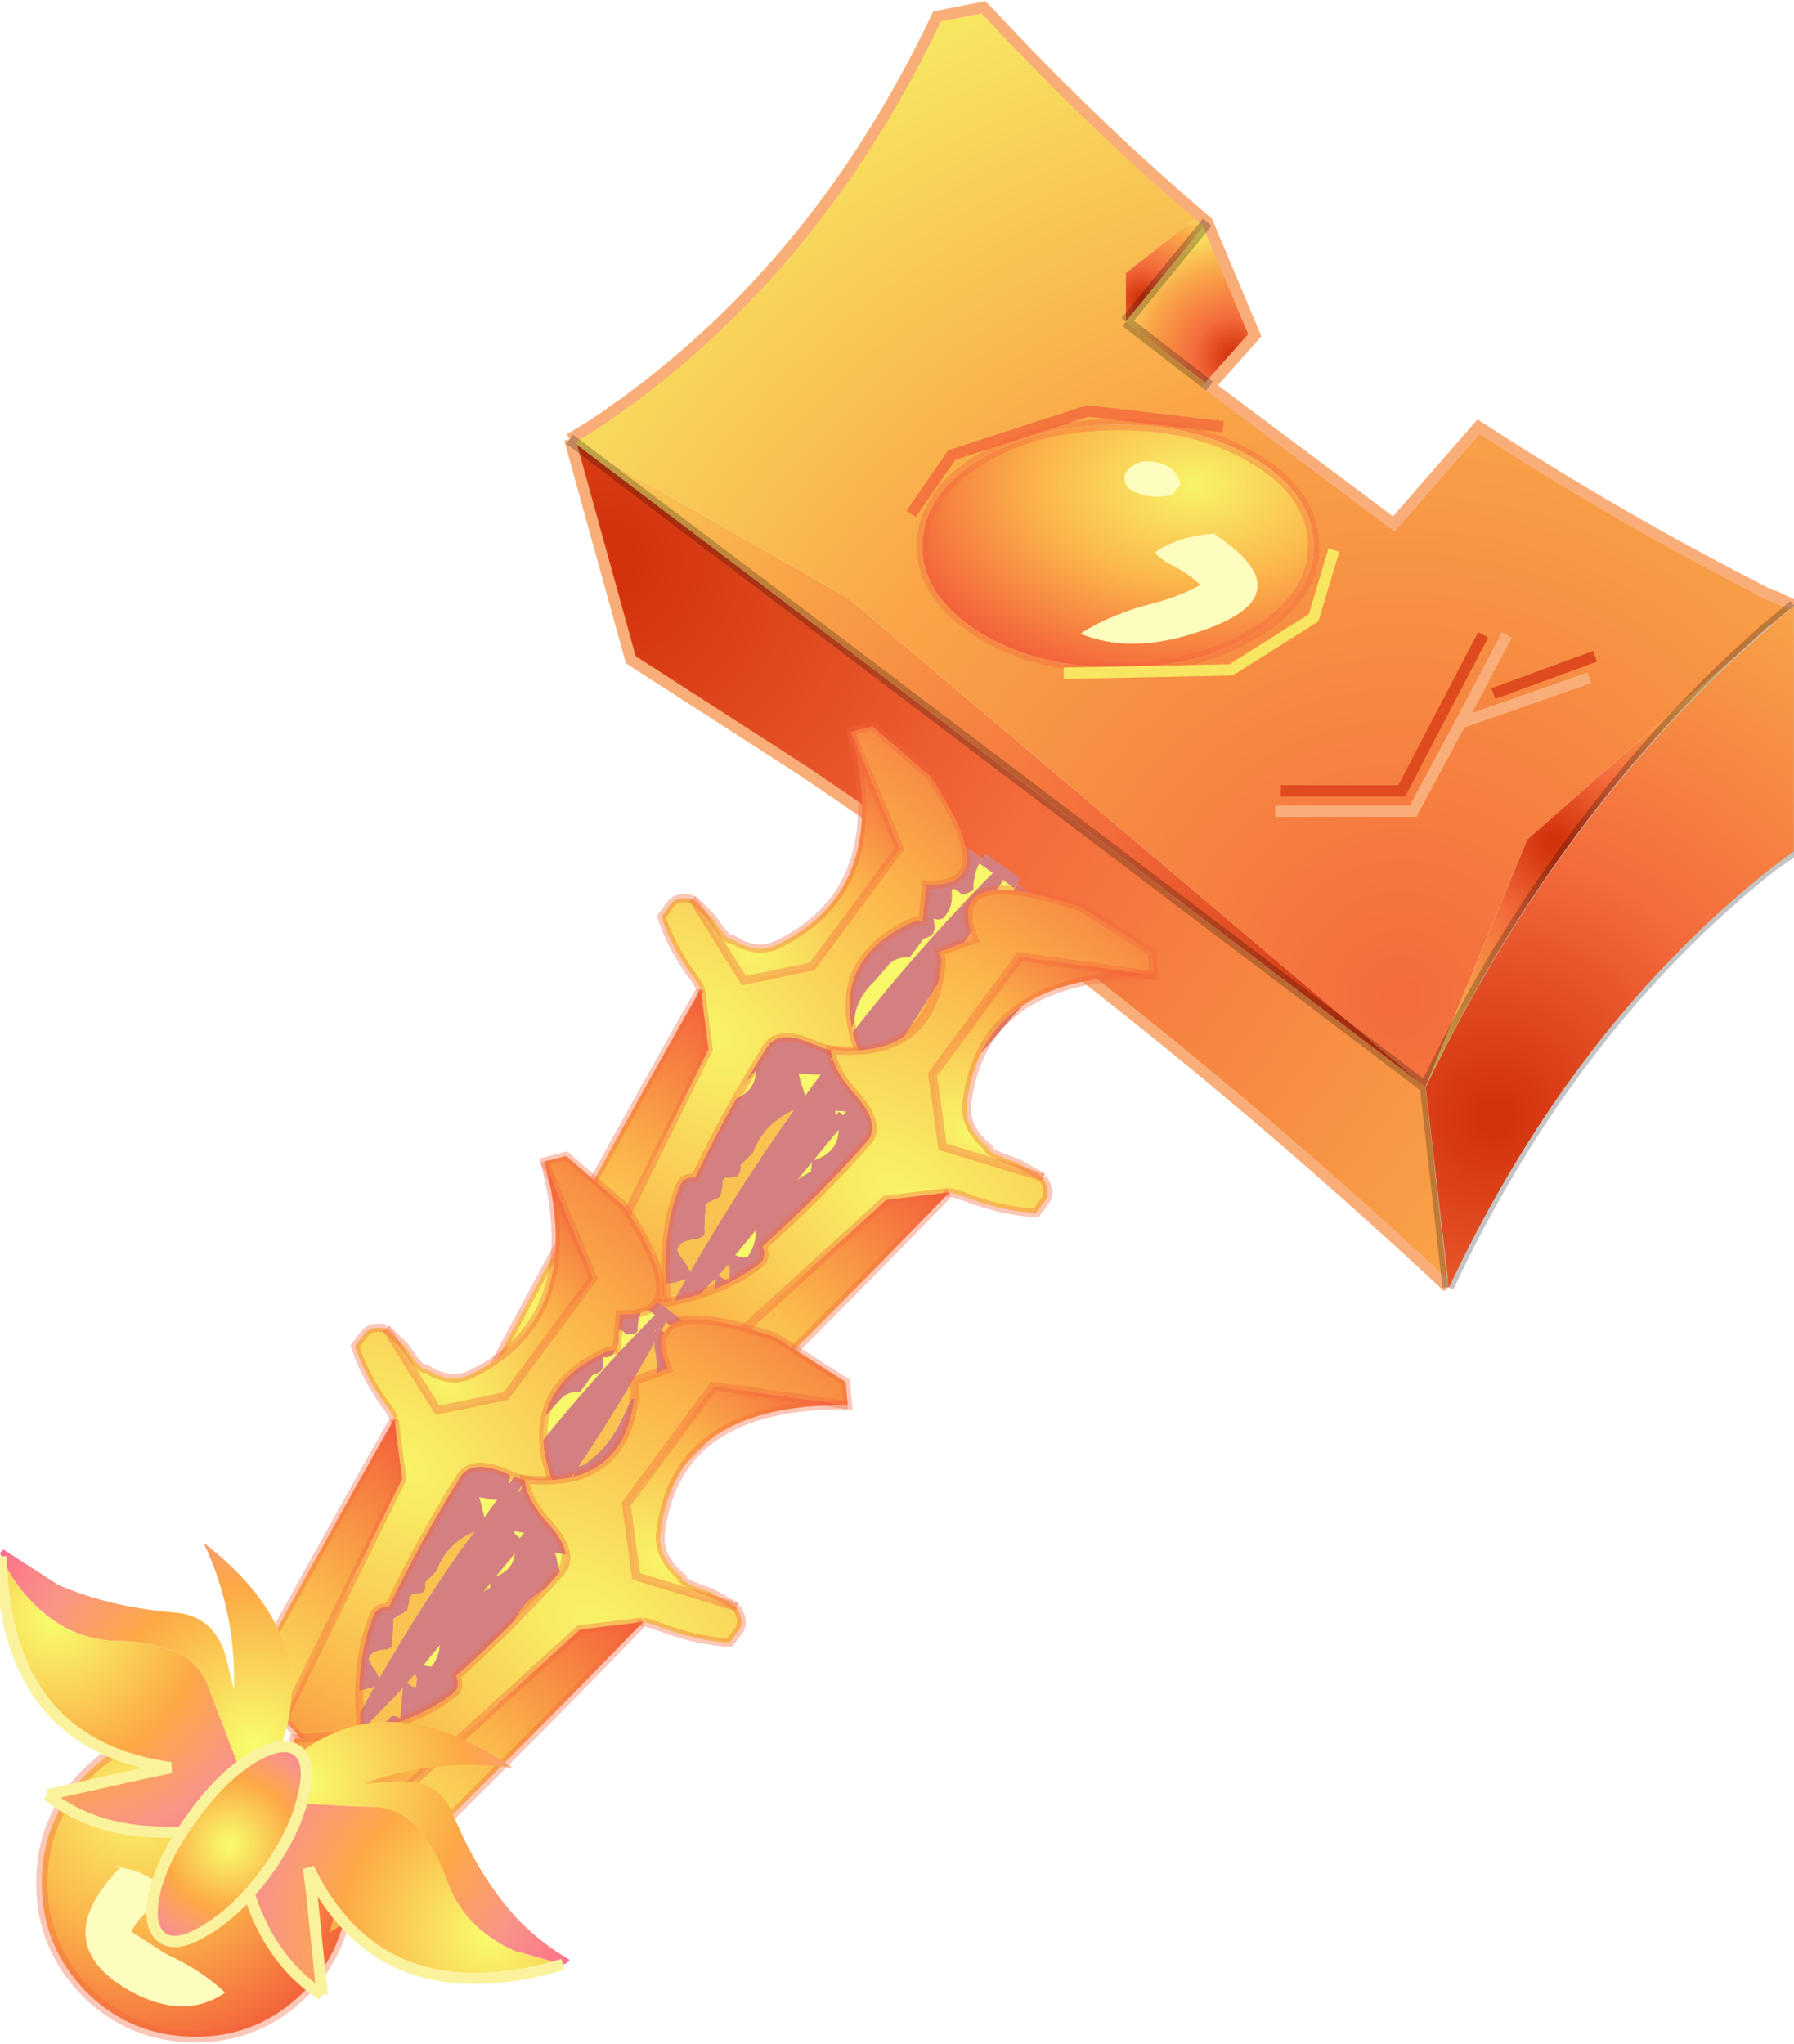 <svg width="79" height="90" viewBox="304.3 136.1 79.35 89.75" xmlns="http://www.w3.org/2000/svg" xmlns:xlink="http://www.w3.org/1999/xlink"><defs><radialGradient id="a" cx="0" cy="0" r="819.2" gradientTransform="translate(366.25 179.85) scale(.06)" gradientUnits="userSpaceOnUse"><stop stop-color="#f46b3c" offset=".004"/><stop stop-color="#f9a648" offset=".569"/><stop stop-color="#f8ec64" offset="1"/></radialGradient><radialGradient id="b" cx="0" cy="0" r="819.2" gradientTransform="matrix(-.017 0 0 .011 357.1 157.2)" gradientUnits="userSpaceOnUse"><stop stop-color="#f8f468" offset="0"/><stop stop-color="#fbb64b" offset=".486"/><stop stop-color="#f35f3a" offset="1"/></radialGradient><radialGradient id="c" cx="0" cy="0" r="819.2" gradientTransform="matrix(.061 0 0 .061 331 160.55)" gradientUnits="userSpaceOnUse"><stop stop-color="#d3330c" offset=".027"/><stop stop-color="#f46b3c" offset=".435"/><stop stop-color="#f9a648" offset="1"/></radialGradient><radialGradient id="d" cx="0" cy="0" r="819.2" gradientTransform="translate(366.25 179.85) scale(.06)" gradientUnits="userSpaceOnUse"><stop stop-color="#d3330c" offset=".027"/><stop stop-color="#f46b3c" offset=".302"/><stop stop-color="#f9a648" offset=".678"/><stop stop-color="#f8ea63" offset="1"/></radialGradient><radialGradient id="e" cx="0" cy="0" r="819.2" gradientTransform="matrix(.006 0 0 .006 354.8 149)" gradientUnits="userSpaceOnUse"><stop stop-color="#d3330c" offset=".027"/><stop stop-color="#f46b3c" offset=".302"/><stop stop-color="#f9a648" offset=".678"/><stop stop-color="#f8ea63" offset="1"/></radialGradient><radialGradient id="f" cx="0" cy="0" r="819.2" gradientTransform="translate(358.85 151.55) scale(.007)" gradientUnits="userSpaceOnUse"><stop stop-color="#d3330c" offset=".027"/><stop stop-color="#f46b3c" offset=".302"/><stop stop-color="#f9a648" offset=".678"/><stop stop-color="#f8ea63" offset="1"/></radialGradient><radialGradient id="g" cx="0" cy="0" r="819.2" gradientTransform="matrix(.015 0 0 .015 373 173.05)" gradientUnits="userSpaceOnUse"><stop stop-color="#d3330c" offset=".027"/><stop stop-color="#f46b3c" offset=".302"/><stop stop-color="#f9a648" offset=".678"/><stop stop-color="#f8ea63" offset="1"/></radialGradient><radialGradient id="h" cx="0" cy="0" r="819.2" gradientTransform="translate(-4.25 6.25) scale(.027)" gradientUnits="userSpaceOnUse"><stop stop-color="#d3330c" offset=".027"/><stop stop-color="#f46b3c" offset=".435"/><stop stop-color="#f9a648" offset="1"/></radialGradient><radialGradient id="i" cx="0" cy="0" r="819.2" gradientTransform="matrix(-.054 0 0 .034 -1.8 -1.8)" gradientUnits="userSpaceOnUse"><stop stop-color="#f8f468" offset="0"/><stop stop-color="#fbb64b" offset=".486"/><stop stop-color="#f35f3a" offset="1"/></radialGradient><radialGradient id="j" cx="0" cy="0" r="819.2" gradientTransform="matrix(-.042 0 0 .026 .55 17.7)" gradientUnits="userSpaceOnUse"><stop stop-color="#f8f468" offset="0"/><stop stop-color="#fbb64b" offset=".486"/><stop stop-color="#f35f3a" offset="1"/></radialGradient><radialGradient id="k" cx="0" cy="0" r="819.2" gradientTransform="matrix(-.028 0 0 .018 -2.55 -7.1)" gradientUnits="userSpaceOnUse"><stop stop-color="#f8f468" offset="0"/><stop stop-color="#fbb64b" offset=".486"/><stop stop-color="#f35f3a" offset="1"/></radialGradient><radialGradient id="l" cx="0" cy="0" r="819.2" gradientTransform="translate(310.3 215.6) scale(.014)" gradientUnits="userSpaceOnUse"><stop stop-color="#f8f468" offset="0"/><stop stop-color="#fbb64b" offset=".486"/><stop stop-color="#f35f3a" offset="1"/></radialGradient><radialGradient id="m" cx="0" cy="0" r="819.2" gradientTransform="rotate(.689 -19946.166 45048.822) scale(.01)" gradientUnits="userSpaceOnUse"><stop stop-color="#fff" offset="0"/><stop stop-color="#fff" stop-opacity="0" offset="1"/></radialGradient><radialGradient id="n" cx="0" cy="0" r="819.2" gradientTransform="rotate(-54.017 366.705 -203.013) scale(.017)" gradientUnits="userSpaceOnUse"><stop stop-color="#f8fe6d" offset="0"/><stop stop-color="#fca945" offset=".506"/><stop stop-color="#f89587" offset=".78"/><stop stop-color="#fd758a" offset=".988"/></radialGradient><radialGradient id="o" cx="0" cy="0" r="819.2" gradientTransform="matrix(.009 -.013 .013 .009 306.7 207.25)" gradientUnits="userSpaceOnUse"><stop stop-color="#f8fe6d" offset="0"/><stop stop-color="#fca945" offset=".506"/><stop stop-color="#f89587" offset=".78"/><stop stop-color="#fd758a" offset=".988"/></radialGradient><radialGradient id="p" cx="0" cy="0" r="819.2" gradientTransform="rotate(-54.01 360.733 -199.238) scale(.011)" gradientUnits="userSpaceOnUse"><stop stop-color="#a3e2fa" offset=".322"/><stop stop-color="#d2fcf9" offset=".6"/><stop stop-color="#d6fef8" offset="1"/></radialGradient><radialGradient id="q" cx="0" cy="0" r="819.2" gradientTransform="matrix(.01 -.014 -.014 -.01 317.7 214.6)" gradientUnits="userSpaceOnUse"><stop stop-color="#f8fe6d" offset="0"/><stop stop-color="#fca945" offset=".506"/><stop stop-color="#f89587" offset=".78"/><stop stop-color="#fd758a" offset=".988"/></radialGradient><radialGradient id="r" cx="0" cy="0" r="819.2" gradientTransform="matrix(.009 -.013 -.013 -.009 325.95 221.25)" gradientUnits="userSpaceOnUse"><stop stop-color="#f8fe6d" offset="0"/><stop stop-color="#fca945" offset=".506"/><stop stop-color="#f89587" offset=".78"/><stop stop-color="#fd758a" offset=".988"/></radialGradient><radialGradient id="s" cx="0" cy="0" r="819.2" gradientTransform="matrix(.006 -.009 -.009 -.006 322.6 218.9)" gradientUnits="userSpaceOnUse"><stop stop-color="#a3e2fa" offset=".322"/><stop stop-color="#d2fcf9" offset=".6"/><stop stop-color="#d6fef8" offset="1"/></radialGradient><radialGradient id="t" cx="0" cy="0" r="819.2" gradientTransform="rotate(-144.002 192.534 57.592) scale(.007)" gradientUnits="userSpaceOnUse"><stop stop-color="#f8fe6d" offset="0"/><stop stop-color="#fca945" offset=".506"/><stop stop-color="#f89587" offset=".78"/><stop stop-color="#fd758a" offset=".988"/></radialGradient><filter id="v"><feColorMatrix in="SourceGraphic" result="cxform" values="0.801 0.0 0.0 0.0 0.0 0.0 0.801 0.0 0.0 0.0 0.0 0.0 0.801 0.0 0.0 0.0 0.0 0.0 1.0 0.0"/><feComposite in2="SourceGraphic" operator="in" result="color-xform"/></filter><filter id="y"><feColorMatrix in="SourceGraphic" result="cxform" values="0.77 0.0 0.0 0.0 0.23 0.0 0.77 0.0 0.0 0.0 0.0 0.0 0.77 0.0 0.23 0.0 0.0 0.0 1.0 0.0"/><feComposite in2="SourceGraphic" operator="in" result="color-xform"/></filter><filter id="A"><feColorMatrix in="SourceGraphic" result="cxform" values="0.77 0.0 0.0 0.0 0.23 0.0 0.77 0.0 0.0 0.0 0.0 0.0 0.77 0.0 0.23 0.0 0.0 0.0 1.0 0.0"/><feComposite in2="SourceGraphic" operator="in" result="color-xform"/></filter><filter id="C"><feColorMatrix in="SourceGraphic" result="cxform" values="0.77 0.0 0.0 0.0 0.23 0.0 0.77 0.0 0.0 0.0 0.0 0.0 0.77 0.0 0.23 0.0 0.0 0.0 1.0 0.0"/><feComposite in2="SourceGraphic" operator="in" result="color-xform"/></filter><filter id="D"><feColorMatrix in="SourceGraphic" result="cxform" values="0.77 0.0 0.0 0.0 0.23 0.0 0.77 0.0 0.0 0.0 0.0 0.0 0.77 0.0 0.23 0.0 0.0 0.0 1.0 0.0"/><feComposite in2="SourceGraphic" operator="in" result="color-xform"/></filter><g id="u"><path d="m329.5 155.2 1.05-.65q9.7-6.45 15.2-18.05l2.05-.4.3.3q4.35 4.7 9.25 8.9l-3.25 2.55V150l3.7 2.85 8.15 6.1 3.75-4.3q6.2 4.05 13 7.5h.1l.85.4-.95.8-.15.1-1.65 1.5-9.05 7.95-4.5 10.95-25.5-21.6-12.35-7.05m28.9-.55-6-.7-6 1.95-1.8 2.6 1.8-2.6 6-1.95 6 .7m-13.3 5.3q0 2.2 2.55 3.8 2.5 1.55 6.15 1.55 3.55 0 6.05-1.55 2.55-1.6 2.55-3.8 0-2.3-2.55-3.85-2.5-1.55-6.05-1.55-3.65 0-6.15 1.55-2.55 1.55-2.55 3.85m18.2.15-.9 3-3.65 2.3-7.4.15 7.4-.15 3.65-2.3.9-3m7.65 3.75-2.05 3.9-2.1 3.9h-6.1 6.1l2.1-3.9 2.05-3.9m-1.05 0-3.6 6.9h-5.35 5.35l3.6-6.9m4.95.95-4.5 1.65 4.5-1.65m-.25.95-5.7 2 5.7-2" fill="url(#a)"/><path d="M345.1 159.95q0-2.3 2.55-3.85 2.5-1.55 6.15-1.55 3.55 0 6.05 1.55 2.55 1.55 2.55 3.85 0 2.2-2.55 3.8-2.5 1.55-6.05 1.55-3.65 0-6.15-1.55-2.55-1.6-2.55-3.8m12.65-.55q-1.4.15-2.35.8.2.3.8.6.7.35 1.2.85-.9.5-2.05.8-1.95.5-3.25 1.35 2.2.9 5.1-.05 5-1.6.8-4.35l.25-.05-.5.05m-2.45-3.2h-.5q-1.1.4-.6 1.15.8.55 1.95.3l.35-.45q-.15-.85-1.2-1" fill="url(#b)"/><path d="M368.35 192.7q-7.55-7.05-15.25-13.1-6.6-5.25-13.3-9.75l-7.6-4.9-2.7-9.75 37.85 28.65 1 8.85" fill="url(#c)"/><path d="m329.5 155.2 12.35 7.05 25.5 21.6-37.85-28.65" fill="url(#d)"/><path d="m357.35 145.3.35.3-3.6 4.4v-2.15l3.25-2.55" fill="url(#e)"/><path d="m357.7 145.6 2.1 5-2 2.25-3.7-2.85 3.6-4.4" fill="url(#f)"/><path d="M355.3 156.2q1.05.15 1.2 1l-.35.45q-1.15.25-1.95-.3-.5-.75.6-1.15h.5m2.45 3.2.5-.05-.25.05q4.2 2.75-.8 4.35-2.9.95-5.1.05 1.3-.85 3.25-1.35 1.15-.3 2.05-.8-.5-.5-1.2-.85-.6-.3-.8-.6.95-.65 2.35-.8" fill="#fdfdbd"/><path d="m367.35 183.85 4.5-10.95 9.05-7.95q-8.25 7.8-13.55 18.9" fill="url(#g)"/><path d="m329.5 155.2 1.05-.65q9.7-6.45 15.2-18.05l2.05-.4.3.3q4.35 4.7 9.25 8.9l.35.3 2.1 5-2 2.25 8.15 6.1 3.75-4.3q6.2 4.05 13 7.5h.1l.85.4m-15.3 30.15q-7.55-7.05-15.25-13.1-6.6-5.25-13.3-9.75l-7.6-4.9-2.7-9.75" fill="none" stroke="#f9ae79" stroke-width=".5"/><path d="m344.6 158.5 1.8-2.6 6-1.95 6 .7" fill="none" stroke="#f4763e" stroke-width=".5"/><path d="M345.1 159.95q0 2.2 2.55 3.8 2.5 1.55 6.15 1.55 3.55 0 6.05-1.55 2.55-1.6 2.55-3.8 0-2.3-2.55-3.85-2.5-1.55-6.05-1.55-3.65 0-6.15 1.55-2.55 1.55-2.55 3.85" fill="none" stroke="#f3653b" stroke-opacity=".361" stroke-width=".5"/><path d="m354.1 150 3.6-4.4m-3.6 4.4 3.7 2.85" fill="none" stroke="#000" stroke-opacity=".231" stroke-width=".5"/><path d="m351.35 165.55 7.4-.15 3.65-2.3.9-3" fill="none" stroke="#f8e561" stroke-width=".5"/><path d="M360.7 171.65h6.1l2.1-3.9 2.05-3.9m-2.05 3.9 5.7-2" fill="none" stroke="#f9ae79" stroke-width=".5"/><path d="M383.65 162.55v10.85l-.95.65q-8.9 7.05-14.35 18.65m12.55-27.75 1.65-1.5.15-.1.95-.8m-16.3 21.3 1 8.85m-38.85-37.5 37.85 28.65q5.3-11.1 13.55-18.9" fill="none" stroke="#000" stroke-opacity=".231" stroke-width=".5"/><path d="M360.95 170.75h5.35l3.6-6.9m.45 2.6 4.5-1.65" fill="none" stroke="#e04a1f" stroke-width=".5"/></g><g id="x"><path d="m335.25 195.7.25.15q2.4-4.4 5.1-8.3l.6-.85.25-.35q-1.7.55-2.25 2.05l-.55.55v.2l-.05.15-.1.15-.35.05h-.2l-.1.15v.25l-.1.45-.65.3-.05 1.4-.25.15-.35.05q-.45.05-.6.45l.15.3.25.35.3.55-.85.25q-.8.05-1 .5v.2l.55.85m10.8-21.55-.45.75-4.9 7.65.8.4.75-2.25.45-.05q1.15-.85 1.75-2.2l.5-1 .5-.05.25.05q.7-1.1.35-2.55l-.05-.4.05-.3.05-.05h-.05m-11.7 16.3-.45.5-.35.35-1.75 1.85.2.15q.05-.1.15-.1l.5-.05h.3l.35-.35.45.1.15-1.75.15.05.25.15.2.1.05-.5-.2-.5" fill="#fac251"/><path d="m335.25 195.7-.55-.85v-.2q.2-.45 1-.5l.85-.25-.3-.55-.25-.35-.15-.3q.15-.4.6-.45l.35-.05.25-.15.05-1.4.65-.3.1-.45v-.25l.1-.15h.2l.35-.05.1-.15.05-.15v-.2l.55-.55q.55-1.5 2.25-2.05l.15-.15-.35-1.2v-.1l.65.05h.25q.6-.35.55-1.1l.05-.3q.85-.3.95-1.1.1-.9.9-1.65l.6-.7q.3-.35.95-.35l.6-.8.25-.1.15-.1.05-.1.05-.15-.05-.45.2.05.2-.05q.45-.45.4-1.1-.05-.4.35-.05l.1.1.3-.1.2-.1q0-.85.4-1.4l-2.1-1.55-.35.6-.75-.5-.05.1v.1l-.05.05-.05.3.05.4q.35 1.45-.35 2.55l-.25-.05-.5.05-.5 1q-.6 1.35-1.75 2.2l-.45.05-.75 2.25-.8-.4-1.15 1.55q.3 1.7-1.15 2.2l-.05.45-1.4 1-1.05 1.1q.15 1.05-.5 1.8l-.5-.05-.55-.2v.05l.2.5-.05.5-.2-.1-.25-.15-.15-.05-.15 1.75-.45-.1-.35.35h-.3l-.5.05q-.1 0-.15.1l3.25 2.4" fill="#d58080"/><path d="M341.6 186.2q3.95-5.55 8.6-10.2l-.85-.6q-.4.55-.4 1.4l-.2.1-.3.1-.1-.1q-.4-.35-.35.05.05.65-.4 1.1l-.2.05-.2-.05.05.45-.05.15-.05.1-.15.1-.25.1-.6.8q-.65 0-.95.35l-.6.7q-.8.75-.9 1.65-.1.8-.95 1.1l-.05.3q.05.75-.55 1.1h-.25l-.65-.05v.1l.35 1.2m5.65-12.35-.75-.55-.2.45-.15.2.75.5.35-.6m-1.15.2-.05.1h.05v-.1m-6.55 10.05-5.2 6.3.55.2.5.05q.65-.75.5-1.8l1.05-1.1 1.4-1 .05-.45q1.45-.5 1.15-2.2" fill="#f8f86a"/><path d="m341.45 186.35-.25.35-.6.85q-2.7 3.9-5.1 8.3l-.25-.15m6.35-9.5q3.95-5.55 8.6-10.2l-.85-.6m-2.1-1.55-.75-.55-.2.45-.15.2m-.1.2-.45.75-4.9 7.65m-1.15 1.55-5.2 6.3.55.2.5.05q.65-.75.5-1.8l1.05-1.1 1.4-1 .05-.45q1.45-.5 1.15-2.2m-5.2 6.35-.45.5-.35.35-1.75 1.85.2.15 3.25 2.4" fill="none" stroke="#d58080" stroke-width=".5"/><path d="m337.3 196.7.25.15q2.4-4.4 5.1-8.3l.6-.85.25-.35q-1.7.55-2.25 2.05l-.55.55v.2l-.05.15-.1.15-.35.05h-.2l-.1.15v.25l-.1.45-.65.3-.05 1.4-.25.15-.35.05q-.45.05-.6.45l.15.3.25.35.3.55-.85.25q-.8.05-1 .5v.2l.55.85m10.8-21.55-.45.75-4.9 7.65.8.4.75-2.25.45-.05q1.15-.85 1.75-2.2l.5-1 .5-.05.25.05q.7-1.1.35-2.55l-.05-.4.05-.3.05-.05h-.05m-11.7 16.3-.45.5-.35.35-1.75 1.85.2.15q.05-.1.15-.1l.5-.05h.3l.35-.35.45.1.15-1.75.15.05.25.15.2.1.05-.5-.2-.5" fill="#fac251"/><path d="m337.3 196.7-.55-.85v-.2q.2-.45 1-.5l.85-.25-.3-.55-.25-.35-.15-.3q.15-.4.6-.45l.35-.05.25-.15.05-1.4.65-.3.1-.45v-.25l.1-.15h.2l.35-.05.1-.15.05-.15v-.2l.55-.55q.55-1.5 2.25-2.05l.15-.15-.35-1.2v-.1l.65.05h.25q.6-.35.55-1.1l.05-.3q.85-.3.95-1.1.1-.9.9-1.65l.6-.7q.3-.35.95-.35l.6-.8.25-.1.15-.1.05-.1.05-.15-.05-.45.2.05.2-.05q.45-.45.4-1.1-.05-.4.35-.05l.1.1.3-.1.2-.1q0-.85.4-1.4l-2.1-1.55-.35.6-.75-.5-.05.1v.1l-.05.05-.05.3.05.4q.35 1.45-.35 2.55l-.25-.05-.5.05-.5 1q-.6 1.35-1.75 2.2l-.45.05-.75 2.25-.8-.4-1.15 1.55q.3 1.7-1.15 2.2l-.05.45q-.8.4-1.4 1l-1.05 1.1q.15 1.05-.5 1.8l-.5-.05-.55-.2v.05l.2.5-.05.5-.2-.1-.25-.15-.15-.05-.15 1.75-.45-.1-.35.35h-.3l-.5.05q-.1 0-.15.1l3.25 2.4" fill="#d58080"/><path d="M343.65 187.2q3.95-5.55 8.6-10.2l-.85-.6q-.4.55-.4 1.4l-.2.1-.3.1-.1-.1q-.4-.35-.35.05.05.65-.4 1.1l-.2.05-.2-.05.05.45-.05.15-.05.1-.15.1-.25.1-.6.8q-.65 0-.95.35l-.6.7q-.8.75-.9 1.65-.1.8-.95 1.1l-.05.3q.05.75-.55 1.1h-.25l-.65-.05v.1l.35 1.2m5.65-12.35-.75-.55-.2.45-.15.2.75.5.35-.6m-1.15.2-.05.1h.05v-.1m-6.55 10.05-5.2 6.3.55.2.5.05q.65-.75.5-1.8l1.05-1.1q.6-.6 1.4-1l.05-.45q1.45-.5 1.15-2.2" fill="#f8f86a"/><path d="m343.5 187.35-.25.35-.6.85q-2.7 3.9-5.1 8.3l-.25-.15m6.35-9.5q3.95-5.55 8.6-10.2l-.85-.6m-2.1-1.55-.75-.55-.2.45-.15.2m-.1.2-.45.75-4.9 7.65m-1.15 1.55-5.2 6.3.55.2.5.05q.65-.75.5-1.8l1.05-1.1q.6-.6 1.4-1l.05-.45q1.45-.5 1.15-2.2m-5.2 6.35-.45.5-.35.35-1.75 1.85.2.15 3.25 2.4" fill="none" stroke="#d58080" stroke-width=".5"/><path d="m333.65 194.05.25.15q2.4-4.4 5.1-8.3l.6-.85.25-.35q-1.7.55-2.25 2.05l-.55.55v.2l-.05.15-.1.15-.35.05h-.2l-.1.15v.25l-.1.45-.65.3-.05 1.4-.25.15-.35.05q-.45.05-.6.45l.15.3.25.35.3.55-.85.25q-.8.05-1 .5v.2l.55.85m10.8-21.55-.45.75-4.9 7.65.8.4.75-2.25.45-.05q1.15-.85 1.75-2.2l.5-1 .5-.05.25.05q.7-1.1.35-2.55l-.05-.4.05-.3.05-.05h-.05m-11.7 16.3-.45.5-.35.35-1.75 1.85.2.15.15-.1.5-.05h.3l.35-.35.45.1.15-1.75.15.05.25.15.2.1.05-.5-.2-.5" fill="#fac251"/><path d="m333.65 194.05-.55-.85v-.2q.2-.45 1-.5l.85-.25-.3-.55-.25-.35-.15-.3q.15-.4.6-.45l.35-.05.25-.15.05-1.4.65-.3.1-.45V188l.1-.15h.2l.35-.05.1-.15.05-.15v-.2l.55-.55q.55-1.5 2.25-2.05l.15-.15-.35-1.2v-.1l.65.05h.25q.6-.35.55-1.1l.05-.3q.85-.3.95-1.1.1-.9.9-1.65l.6-.7q.3-.35.95-.35l.6-.8.25-.1.15-.1.05-.1.05-.15-.05-.45.2.05.2-.05q.45-.45.4-1.1-.05-.4.35-.05l.1.1.3-.1.2-.1q0-.85.4-1.4l-2.1-1.55-.35.6-.75-.5-.05.1v.1l-.05.05-.05.3.05.4q.35 1.45-.35 2.55l-.25-.05-.5.05-.5 1q-.6 1.35-1.75 2.2l-.45.05-.75 2.25-.8-.4-1.15 1.55q.3 1.7-1.15 2.2l-.05.45-1.4 1-1.05 1.1q.15 1.05-.5 1.8l-.5-.05-.55-.2v.05l.2.5-.05.5-.2-.1-.25-.15-.15-.05-.15 1.75-.45-.1-.35.35h-.3l-.5.05-.15.1 3.25 2.4" fill="#d58080"/><path d="M340 184.55q3.95-5.55 8.6-10.2l-.85-.6q-.4.55-.4 1.4l-.2.1-.3.1-.1-.1q-.4-.35-.35.05.05.65-.4 1.1l-.2.05-.2-.05.05.45-.05.15-.05.1-.15.1-.25.1-.6.8q-.65 0-.95.35l-.6.7q-.8.75-.9 1.65-.1.8-.95 1.1l-.05.3q.05.75-.55 1.1h-.25l-.65-.05v.1l.35 1.2m5.65-12.35-.75-.55-.2.45-.15.2.75.5.35-.6m-1.15.2-.05.1h.05v-.1m-6.55 10.05-5.2 6.3.55.2.5.05q.65-.75.5-1.8l1.05-1.1 1.4-1 .05-.45q1.45-.5 1.15-2.2" fill="#f8f86a"/><path d="m339.85 184.7-.25.35-.6.85q-2.7 3.9-5.1 8.3l-.25-.15m6.35-9.5q3.95-5.55 8.6-10.2l-.85-.6m-2.1-1.55-.75-.55-.2.45-.15.2m-.1.2-.45.75-4.9 7.65m-1.15 1.55-5.2 6.3.55.2.5.05q.65-.75.5-1.8l1.05-1.1 1.4-1 .05-.45q1.45-.5 1.15-2.2m-5.2 6.35-.45.5-.35.35-1.75 1.85.2.15 3.25 2.4" fill="none" stroke="#d58080" stroke-width=".5"/></g><g id="z"><path d="m-5.6-21.5 6.55 3.9v8.85l-2.8 3.15-5.25-2.05.05-.05h-.25q-.85.4-.85 1.05v.9Q-6.6-4.6-4.25-3.9l.6.25L-1.1-1l2.85 15.9 5.65 1.15V16q.65 0 .75-.35.1-.5-.45-.55l.25-.55q-4.5-3.8-5.55-7.95-.1-.55.45-.9Q2 1.3 1.65-3.15 1.55-4.5 3.75-5q1.8-.4 2.5-1.3-4.75-3.1-2.1-8.05.4-.75.65-.35l-1.25-2.1q3.95-2.65-3.7-5.4l-4.6-.35-.85 1.05M-7.1-7.65l-.2-.05.2.05" fill="url(#i)"/><path d="M1.75 14.9-1.1-1l-2.55-2.65q1.55 12.8 3.5 25.8l.2.55q1.2-3.25 1.7-7.6v-.2" fill="url(#j)"/><path d="m-7.1-7.65 5.25 2.05 2.8-3.15v-8.85l-6.55-3.9q7.65 6.05 4.1 12.9-.65 1.3-2.4 1.4-.1.3-1.75-.3l-1.4-.2-.05.05" fill="url(#k)"/><path d="m-7.05-7.7 1.4.2q1.65.6 1.75.3 1.75-.1 2.4-1.4 3.55-6.85-4.1-12.9l.85-1.05 4.6.35q7.65 2.75 3.7 5.4l1.25 2.1q-.25-.4-.65.35Q1.5-9.4 6.25-6.3q-.7.9-2.5 1.3-2.2.5-2.1 1.85Q2 1.3 2.85 5.7q-.55.35-.45.9 1.05 4.15 5.55 7.95l-.25.55q.55.05.45.55-.1.35-.75.35v.05L1.75 14.9m-5.4-18.55-.6-.25q-2.35-.7-3.9-1.85v-.9q0-.65.85-1.05m.25 0h-.25m3.65 4.05q1.55 12.8 3.5 25.8l.2.55q1.2-3.25 1.7-7.6v-.2" fill="none" stroke="#f3653b" stroke-opacity=".361" stroke-width=".5"/><path d="m-5.6-21.5 6.55 3.9v8.85l-2.8 3.15-5.25-2.05M1.75 14.9-1.1-1l-2.55-2.65M-7.3-7.7l.2.05" fill="none" stroke="#f3653b" stroke-opacity=".361" stroke-width=".5"/></g><g id="B"><path d="M317.75 214.25q1.95 2 1.95 4.8t-1.95 4.8q-2 2-4.8 2-2.85 0-4.85-2-1.95-2-1.95-4.8t1.95-4.8q2-2 4.85-2 2.8 0 4.8 2m-6 .15q-.9.1-1 1.2l.3.6q.9.35 1.55-.4.35-.9-.5-1.45h-.4l.05.05m-2.35 3.9.2.1q-3.3 3.4.6 5.5 2.3 1.2 4.05 0-1.05-1-2.6-1.7l-1.55-1q.3-.6.95-1.1l.6-.7q-.8-.8-1.85-1l-.4-.1" fill="url(#l)"/><path d="m309.4 218.3.4.1q1.05.2 1.85 1l-.6.7q-.65.5-.95 1.1l1.55 1q1.55.7 2.6 1.7-1.75 1.2-4.05 0-3.9-2.1-.6-5.5l-.2-.1m2.35-3.9-.05-.05h.4q.85.55.5 1.45-.65.75-1.55.4l-.3-.6q.1-1.1 1-1.2" fill="#fdfdbd"/><path d="M317.75 214.25q1.95 2 1.95 4.8t-1.95 4.8q-2 2-4.8 2-2.85 0-4.85-2-1.95-2-1.95-4.8t1.95-4.8q2-2 4.85-2 2.8 0 4.8 2" fill="none" stroke="#f3653b" stroke-opacity=".361" stroke-width=".5"/><path d="m321.55 213.45.2.15q2.2-4.1 4.7-7.65l.6-.8.2-.3q-1.6.5-2.1 1.9l-.5.5V207.55l-.1.15-.35.05-.15.05-.1.1v.2l-.1.4-.6.35-.05 1.25-.2.1-.35.05q-.4.05-.5.4l.15.3.2.3.25.5-.8.25q-.7 0-.9.45v.2l.5.8m9.9-19.75-.4.7-4.5 7.05.75.3.7-2.05.35-.1q1.1-.75 1.65-2l.45-.9.4-.05.25.1q.65-1.05.35-2.35V193.75l.05-.05h-.05m-10.7 14.9-.4.45-.3.35-1.65 1.7.2.15.15-.15h.75l.05-.1.25-.25q.25-.1.4.15l.15-1.65h.15l.2.15.2.05.05-.4-.2-.45" fill="#fac251"/><path d="m321.55 213.45-.5-.8v-.2q.2-.45.9-.45l.8-.25-.25-.5-.2-.3-.15-.3q.1-.35.5-.4l.35-.05.2-.1.05-1.25.6-.35.1-.4v-.2l.1-.1.15-.05.35-.05.1-.15V207.25l.5-.5q.5-1.4 2.1-1.9l.1-.15-.25-1.05-.05-.15.6.1h.25q.5-.35.5-1l.05-.3q.75-.3.85-1 .15-.85.8-1.55l.55-.6q.3-.35.85-.3l.55-.75.25-.1.15-.1.1-.2-.05-.4h.2l.2-.05q.35-.4.3-.95 0-.4.3-.05l.1.05.35-.05.1-.1q0-.75.4-1.3l-1.9-1.4-.35.55-.65-.5-.05.15v.05l-.05.05V194.4q.3 1.3-.35 2.35l-.25-.1-.4.05-.45.9q-.55 1.25-1.65 2l-.35.1-.7 2.05-.75-.3-1.05 1.4q.25 1.5-1.05 1.95l-.05.4q-.75.4-1.25 1l-.95.9q.1 1-.5 1.7l-.4-.05-.5-.15h-.05l.2.45-.05.4-.2-.05-.2-.15h-.15l-.15 1.65q-.15-.25-.4-.15l-.25.25-.05.1h-.75l-.15.15 2.95 2.2" fill="#d58080"/><path d="M327.35 204.7q3.65-5.1 7.85-9.3l-.75-.55q-.4.55-.4 1.3l-.1.1-.35.05-.1-.05q-.3-.35-.3.05.05.55-.3.95l-.2.05h-.2l.05.4-.1.2-.15.1-.25.1-.55.75q-.55-.05-.85.3l-.55.6q-.65.7-.8 1.55-.1.7-.85 1l-.05.3q0 .65-.5 1h-.25l-.6-.1.05.15.25 1.05m5.2-11.25-.7-.55-.2.45-.1.15.65.5.35-.55m-1.05.2-.05.05h.05v-.05m-6 9.2-4.7 5.75.5.15.4.05q.6-.7.5-1.7l.95-.9q.5-.6 1.25-1l.05-.4q1.3-.45 1.05-1.95" fill="#f8f86a"/><path d="m327.25 204.85-.2.3-.6.8q-2.5 3.55-4.7 7.65l-.2-.15m5.8-8.75q3.65-5.1 7.85-9.3l-.75-.55m-1.9-1.4-.7-.55-.2.45-.1.15m-.1.2-.4.7-4.5 7.05m-1.05 1.4-4.7 5.75.5.15.4.05q.6-.7.5-1.7l.95-.9q.5-.6 1.25-1l.05-.4q1.3-.45 1.05-1.95m-4.75 5.75-.4.45-.3.35-1.65 1.7.2.15 2.95 2.2" fill="none" stroke="#d58080" stroke-width=".5"/><path d="m323.35 214.4.2.15q2.2-4.1 4.7-7.65l.6-.8.2-.3q-1.6.5-2.1 1.9l-.5.5V208.5l-.1.15-.35.05-.15.05-.1.1v.2l-.1.4-.6.35-.05 1.25-.2.1-.35.05q-.4.05-.5.4l.15.3.2.3.25.5-.8.25q-.7 0-.9.45v.2l.5.8m9.9-19.75-.4.7q-2.05 3.65-4.5 7.05l.75.3.7-2.05.35-.1q1.1-.75 1.65-2l.45-.9.4-.05.25.1q.65-1.05.35-2.35V194.7l.05-.05h-.05m-10.7 14.9-.4.45-.3.35-1.65 1.7.2.15.15-.15h.75l.05-.1.25-.25q.25-.1.4.15l.15-1.65h.15l.2.15.2.05.05-.4-.2-.45" fill="#fac251"/><path d="m323.35 214.4-.5-.8v-.2q.2-.45.9-.45l.8-.25-.25-.5-.2-.3-.15-.3q.1-.35.5-.4l.35-.05.2-.1.05-1.25.6-.35.1-.4v-.2l.1-.1.15-.05.35-.05.1-.15V208.2l.5-.5q.5-1.4 2.1-1.9l.1-.15-.25-1.05-.05-.15.6.1h.25q.5-.35.5-1l.05-.3q.75-.3.85-1 .15-.85.8-1.55l.55-.6q.3-.35.85-.3l.55-.75.25-.1.15-.1.1-.2q-.1-.2-.05-.4h.2l.2-.05q.35-.4.3-.95 0-.4.3-.05l.1.05.35-.05.1-.1q0-.75.4-1.3l-1.9-1.4-.35.55-.65-.5-.05.15v.05l-.05.05V195.35q.3 1.3-.35 2.35l-.25-.1-.4.05-.45.9q-.55 1.25-1.65 2l-.35.1-.7 2.05-.75-.3-1.05 1.4q.25 1.5-1.05 1.95l-.05.4q-.75.4-1.25 1l-.95.9q.1 1-.5 1.7l-.4-.05-.5-.15h-.05l.2.45-.05.4-.2-.05-.2-.15h-.15l-.15 1.65q-.15-.25-.4-.15l-.25.25-.05.1h-.75l-.15.15 2.95 2.2" fill="#d58080"/><path d="M329.15 205.65q3.65-5.1 7.85-9.3l-.75-.55q-.4.55-.4 1.3l-.1.1-.35.05-.1-.05q-.3-.35-.3.05.05.55-.3.95l-.2.05h-.2q-.05.2.05.4l-.1.2-.15.1-.25.1-.55.75q-.55-.05-.85.3l-.55.6q-.65.7-.8 1.55-.1.7-.85 1l-.05.3q0 .65-.5 1h-.25l-.6-.1.05.15.25 1.05m5.2-11.25-.7-.55-.2.45-.1.15.65.5.35-.55m-1.05.2-.05.05h.05v-.05m-6 9.2-4.7 5.75.5.15.4.05q.6-.7.5-1.7l.95-.9q.5-.6 1.25-1l.05-.4q1.3-.45 1.05-1.95" fill="#f8f86a"/><path d="m329.05 205.8-.2.3-.6.8q-2.5 3.55-4.7 7.65l-.2-.15m5.8-8.75q3.65-5.1 7.85-9.3l-.75-.55m-1.9-1.4-.7-.55-.2.45-.1.15m-.1.2-.4.7q-2.05 3.65-4.5 7.05m-1.05 1.4-4.7 5.75.5.15.4.05q.6-.7.5-1.7l.95-.9q.5-.6 1.25-1l.05-.4q1.3-.45 1.05-1.95m-4.75 5.75-.4.45-.3.35-1.65 1.7.2.15 2.95 2.2" fill="none" stroke="#d58080" stroke-width=".5"/><path d="m320 211.95.2.15q2.2-4.1 4.7-7.65l.6-.8.2-.3q-1.6.5-2.1 1.9l-.5.5V206.05l-.1.15-.35.05-.15.05-.1.1v.2l-.1.4-.6.35-.05 1.25-.2.1-.35.05q-.4.05-.5.4l.15.3.2.3.25.5-.8.25q-.7 0-.9.45v.2l.5.8m9.9-19.75-.4.7q-2.05 3.65-4.5 7.05l.75.3.7-2.05.35-.1q1.1-.75 1.65-2l.45-.9.4-.05.25.1q.65-1.05.35-2.35V192.25l.05-.05h-.05m-10.7 14.9-.4.45-.3.35-1.65 1.7.2.15.15-.15h.75l.05-.1.25-.25q.25-.1.4.15l.15-1.65h.15l.2.15.2.05.05-.4-.2-.45" fill="#fac251"/><path d="m320 211.95-.5-.8v-.2q.2-.45.9-.45l.8-.25-.25-.5-.2-.3-.15-.3q.1-.35.5-.4l.35-.05.2-.1.05-1.25.6-.35.1-.4v-.2l.1-.1.15-.05.35-.05.1-.15V205.75l.5-.5q.5-1.4 2.1-1.9l.1-.15-.25-1.05-.05-.15.6.1h.25q.5-.35.5-1l.05-.3q.75-.3.85-1 .15-.85.8-1.55l.55-.6q.3-.35.85-.3l.55-.75.25-.1.15-.1.1-.2-.05-.4h.2l.2-.05q.35-.4.3-.95 0-.4.3-.05l.1.05.35-.05.1-.1q0-.75.4-1.3l-1.9-1.4-.35.55-.65-.5-.05.15v.05l-.05.05V192.9q.3 1.3-.35 2.35l-.25-.1-.4.05-.45.9q-.55 1.25-1.65 2l-.35.1-.7 2.05-.75-.3-1.05 1.4q.25 1.5-1.05 1.95l-.05.4-1.25 1-.95.9q.1 1-.5 1.7l-.4-.05-.5-.15h-.05l.2.45-.05.4-.2-.05-.2-.15h-.15l-.15 1.65q-.15-.25-.4-.15l-.25.25-.05.1h-.75l-.15.15 2.95 2.2" fill="#d58080"/><path d="M325.8 203.2q3.65-5.1 7.85-9.3l-.75-.55q-.4.55-.4 1.3l-.1.1-.35.05-.1-.05q-.3-.35-.3.05.05.55-.3.95l-.2.05h-.2l.05.4-.1.2-.15.1-.25.1-.55.75q-.55-.05-.85.3l-.55.6q-.65.7-.8 1.55-.1.7-.85 1l-.05.3q0 .65-.5 1h-.25l-.6-.1.05.15.25 1.05m5.2-11.25-.7-.55-.2.45-.1.15.65.5.35-.55m-1.05.2-.05.05h.05v-.05m-6 9.2-4.7 5.75.5.15.4.05q.6-.7.5-1.7l.95-.9 1.25-1 .05-.4q1.3-.45 1.05-1.95" fill="#f8f86a"/><path d="m325.7 203.35-.2.3-.6.8q-2.5 3.55-4.7 7.65l-.2-.15m5.8-8.75q3.65-5.1 7.85-9.3l-.75-.55m-1.9-1.4-.7-.55-.2.45-.1.15m-.1.2-.4.7q-2.05 3.65-4.5 7.05m-1.05 1.4-4.7 5.75.5.15.4.05q.6-.7.5-1.7l.95-.9 1.25-1 .05-.4q1.3-.45 1.05-1.95m-4.75 5.75-.4.45-.3.35-1.65 1.7.2.15 2.95 2.2" fill="none" stroke="#d58080" stroke-width=".5"/></g><g id="E"><path d="M361.15 160.35q-.05 3.25-2.35 5.55-2.3 2.35-5.6 2.3-3.25-.05-5.55-2.4-2.3-2.3-2.25-5.55t2.35-5.6q2.3-2.3 5.55-2.25 3.3.05 5.6 2.35 2.3 2.35 2.25 5.6" fill="url(#m)"/><path d="m315.45 215.35-.3-.65-1.65-4.35q-.4-1-1.2-1.4-1.25-.6-2.8-.6-2.25-.05-3.9-1.85-.8-.85-1.25-1.9l-.05-.15.15-.15 2.4 1.55q2.25 1 5.25 1.25 1.6.15 2.15 1.8l.4 1.6v.1-.1q.1-3.45-1.35-6.5 5.5 4.25 3.25 9.4l-1.1 1.95" fill="url(#n)"/><path d="M315.45 215.35v.05l-.65.85-.7.8-.65.05-1.4-.3q-3.5.1-5.65-1.65l4.25-.95 1.2-.25q-7.3-1-7.5-9.35.45 1.05 1.25 1.9 1.65 1.8 3.9 1.85 1.55 0 2.8.6.8.4 1.2 1.4l1.65 4.35.3.65" fill="url(#o)"/><path d="m306.4 215.15-.15-.1.15.1" fill="url(#p)"/><path d="M306.4 215.15q2.15 1.75 5.65 1.65l1.4.3.65-.05.7-.8.65-.85v-.05M304.35 204.6q.2 8.35 7.5 9.35l-1.2.25-4.25.95" fill="none" stroke="#faf29c" stroke-width=".5"/><path d="m315.5 215.4 1.5-1.65q4.25-3.75 9.95.2-3.35-.45-6.55.7h-.1.1l1.65-.1q1.7-.05 2.3 1.5 1.15 2.75 2.8 4.55 1.05 1.1 2.35 1.85l-.15.15-.15.05-2.15-.6q-2.25-1-3-3.15-.55-1.5-1.5-2.5-.6-.6-1.6-.7l-4.7-.2-.75-.1" fill="url(#q)"/><path d="M318.55 224q-2.4-1.55-3.35-4.85l-.75-1.3-.1-.6.5-.95.65-.85v-.05l.75.1 4.7.2q1 .1 1.6.7.95 1 1.5 2.5.75 2.15 3 3.15l2.15.6q-8.05 2.35-11.25-4.25l.15 1.25.45 4.35" fill="url(#r)"/><path d="m318.55 224 .15.1-.15-.1" fill="url(#s)"/><path d="M318.55 224q-2.4-1.55-3.35-4.85l-.75-1.3-.1-.6.5-.95.65-.85v-.05" fill="none" stroke="#faf29c" stroke-width=".5"/><path d="M329.2 222.65q-8.05 2.35-11.25-4.25l.15 1.25.45 4.35" fill="none" stroke="#faf29c" stroke-width=".5"/><path d="M315.4 213.55q1.4-.85 2.05-.35t.25 2.05q-.35 1.55-1.6 3.3-1.25 1.7-2.65 2.55-1.35.85-2 .35t-.3-2.05q.4-1.55 1.65-3.25 1.25-1.75 2.6-2.6" fill="url(#t)"/><path d="M315.4 213.55q1.4-.85 2.05-.35t.25 2.05q-.35 1.55-1.6 3.3-1.25 1.7-2.65 2.55-1.35.85-2 .35t-.3-2.05q.4-1.55 1.65-3.25 1.25-1.75 2.6-2.6" fill="none" stroke="#faf29c" stroke-width=".5"/></g><path d="m-5.9 12.5-.85-7.35q4.4-9.2 11.25-15.65L6-11.85l.75-.65v9L6-2.95Q-1.4 2.9-5.9 12.5" fill="url(#h)" id="w"/></defs><use xlink:href="#u"/><use transform="translate(375.5 177.65) scale(1.206)" filter="url(#v)" xlink:href="#w"/><use xlink:href="#x"/><use transform="rotate(36.513 -109.83 600.684) scale(.733)" filter="url(#y)" xlink:href="#z"/><use transform="matrix(-.647 -.479 -.436 .589 342.35 188.9)" filter="url(#A)" xlink:href="#z"/><use xlink:href="#B"/><use transform="rotate(36.513 -145.405 589.646) scale(.733)" filter="url(#C)" xlink:href="#z"/><use transform="matrix(-.647 -.479 -.436 .589 328.8 207.9)" filter="url(#D)" xlink:href="#z"/><use xlink:href="#E"/></svg>